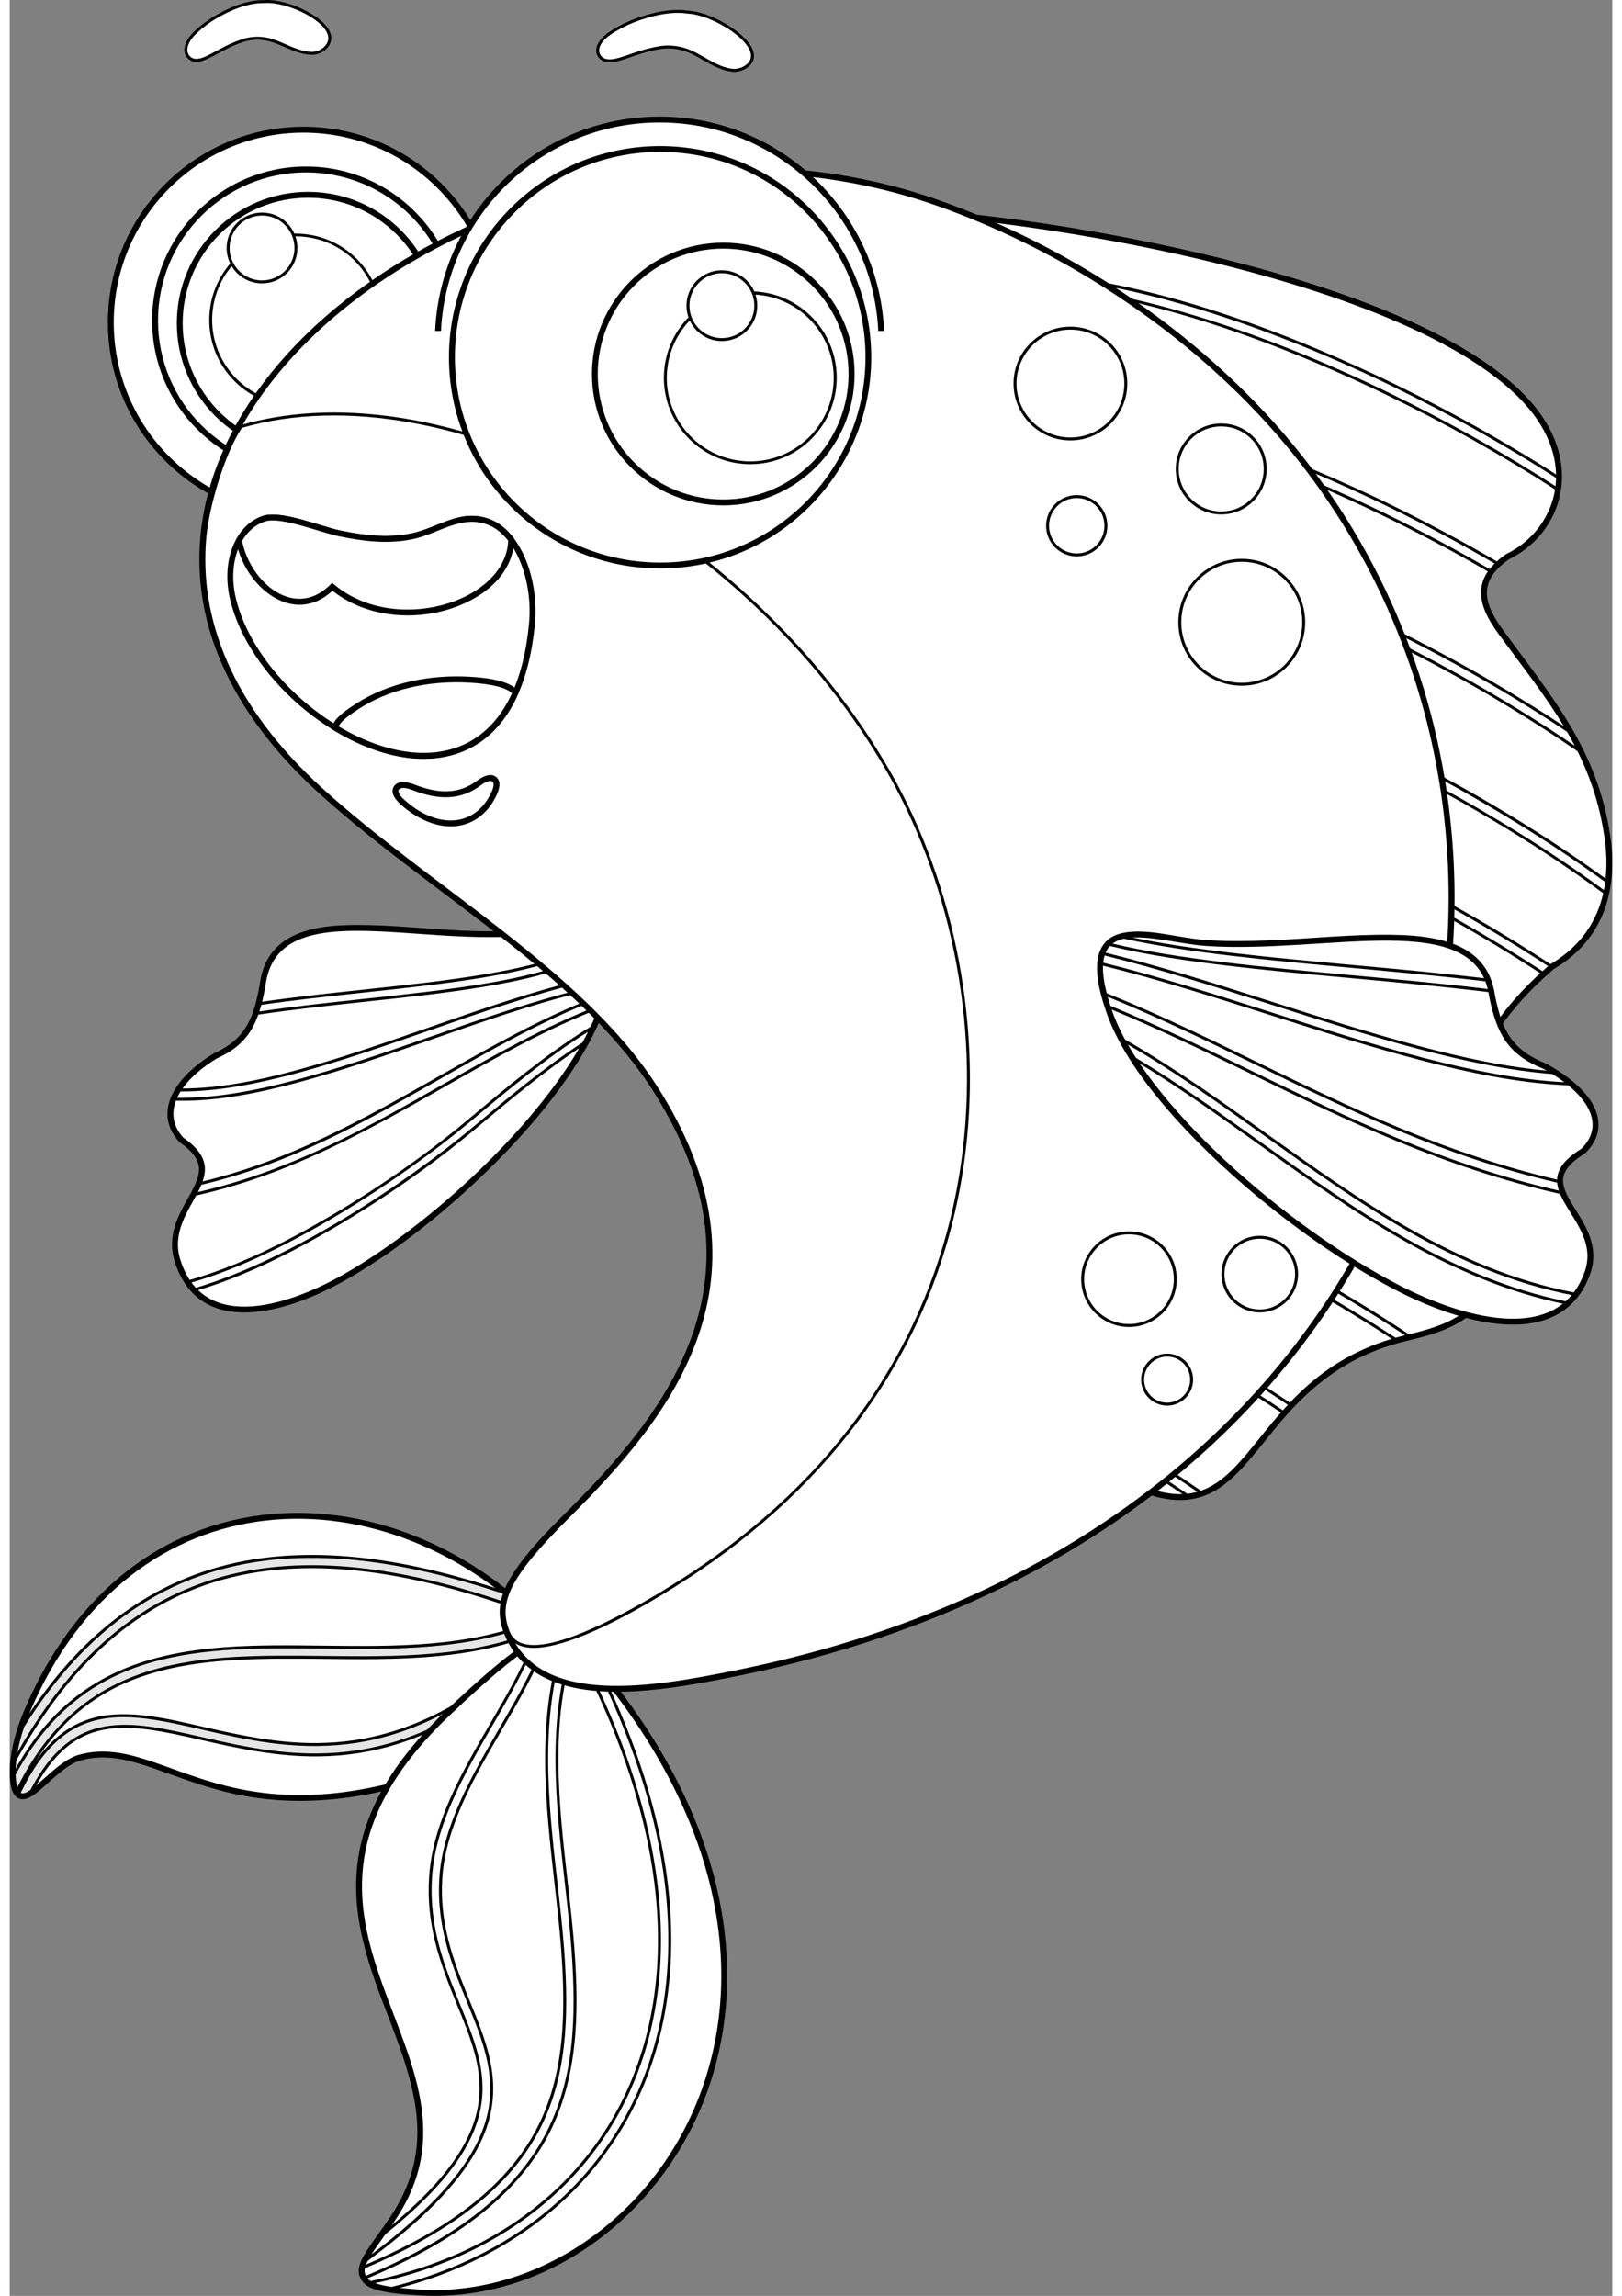 <?xml version="1.0" encoding="utf-8"?>
<!-- Generator: Adobe Illustrator 27.5.0, SVG Export Plug-In . SVG Version: 6.00 Build 0)  -->
<svg xmlns="http://www.w3.org/2000/svg" xmlns:xlink="http://www.w3.org/1999/xlink" viewBox="0 0 3469.63 4969.502" width="595" height="842" preserveAspectRatio="xMidYMid meet" data-scaled="true">
<rect x="0" y="0" width="3469.63" height="4969.502" fill="#808080" stroke="none"/>
<g>
	<path style="fill-rule:evenodd;clip-rule:evenodd;" d="M1006.515,3812.397c-166.575,68.458-341.367,109.513-520.382,70.491
		c-54.396-11.861-104.332-30.198-156.495-48.875c-38.99-13.957-81.379-28.739-123.128-29.899
		c-18.359-0.509-36.263,1.635-53.937,6.664c-16.687,4.754-33.852,17.666-47.072,28.611c-14.629,12.116-28.226,25.429-42.839,37.493
		c-10.869,8.981-27.247,21.861-42.265,16.235c-3.619-1.357-6.712-3.638-9.181-6.601c-11.583-13.899-11.844-46.203-10.847-63.175
		c2.383-40.479,14.619-82.129,30.261-119.325c90.73-215.794,257.104-383.576,494.526-421.656
		c113.125-18.142,228.553-3.679,335.651,36.034c115.314,42.758,218.675,113.714,303.52,202.411l5.428,5.677l-2.631,7.404
		c-10.434,29.325-22.954,57.696-39.188,84.297c-11.912,19.519-25.385,36.99-39.561,54.849
		c-13.511,17.025-26.416,33.683-37.767,52.284c-15.314,25.091-27.094,51.908-36.932,79.568l-1.905,5.355L1006.515,3812.397z"/>
	<path style="fill-rule:evenodd;clip-rule:evenodd;fill:#FFFFFF;" d="M1155.117,3529.614
		c-50.073,140.758-103.371,130.239-153.448,270.997c-526.616,216.435-663.257-55.991-852.585-2.086
		c-53.829,15.323-110.245,101.229-128.079,79.834c-10.287-12.344-17.939-75.901,21.369-169.404
		C262.331,3185.824,818.52,3177.732,1155.117,3529.614z"/>
	<path style="fill-rule:evenodd;clip-rule:evenodd;" d="M16.182,3883.825l-1.134,2.271l-4.622-15.425
		c-2.75-9.175-3.744-19.615-4.004-29.156l-0.048-1.698l0.806-1.497c57.35-106.47,136.406-185.419,249.837-229.901
		c130.507-51.179,283.615-47.904,421.787-46.345c152.325,1.716,314.268,4.234,457.291-55.194l3.912-1.624l3.014,2.981
		c4.078,4.034,8.075,8.146,12.074,12.259l6.461,6.645l-8.519,3.65c-148.968,63.855-315.397,61.683-474.507,59.889
		c-256.489-2.896-480.158-0.602-623.191,222.427c30.981-44.285,71.245-80.21,126.54-94.922
		c74.552-19.838,164.386,3.001,237.878,19.814c104.87,23.998,202.012,43.784,310.511,30.813
		c149.337-17.856,275.633-94.164,385.38-193.774l4.712-4.276l16.569,18.204l-2.052,3.944c-0.946,1.818-1.911,3.629-2.886,5.432
		l-0.526,0.969l-0.818,0.738c-113.651,102.138-244.077,179.598-397.995,197.627c-111.663,13.081-211.37-7.063-319.286-31.756
		c-162.156-37.104-274.074-59.076-362.866,111.536l-0.724,1.391l-1.287,0.896c-7.579,5.279-18.462,11.539-27.687,6.569
		L16.182,3883.825z M1070.061,3443.844l-0.873-0.684l-1.054-0.351c-187.837-62.408-399.178-104.319-595.18-56.403
		c-197.999,48.407-340.206,178.387-446.947,347.884l-0.394,0.627l-0.243,0.701c-6.282,18.307-11.395,37.126-14.782,56.193
		l-6.46,36.385l18.269-32.118c104.154-183.083,247.493-330.567,457.317-381.86c203.173-49.672,425.915,1.134,618.77,69.28
		l31.229,11.035l-24.909-21.834C1093.483,3462.775,1081.899,3453.15,1070.061,3443.844z"/>
	<path style="fill-rule:evenodd;clip-rule:evenodd;fill:#E6E6E6;" d="M1100.605,3477.489
		c-228.97-80.908-438.432-114.437-622.404-69.462c-179.244,43.82-334.807,162.479-461.34,384.899
		c2.928-16.486,7.585-34.989,14.536-55.241c123.6-196.263,272.778-303.459,443.071-345.09
		c176.572-43.166,375.396-15.594,591.656,56.26C1077.799,3458.031,1089.296,3467.574,1100.605,3477.489z M1129.227,3589.971
		l-9.297-10.214c-285.979,259.559-517.241,206.638-701.595,164.457c-166.734-38.156-296.288-67.758-394.514,136.488
		c5.11,2.752,12.307-0.115,21.026-6.187c92.749-178.215,214.463-150.385,369.939-114.807
		c187.035,42.794,421.433,96.378,711.602-164.399C1127.334,3593.561,1128.284,3591.783,1129.227,3589.971z M16.53,3868.843
		c144.721-290.341,398.419-287.505,662.073-284.534c160.621,1.813,324.893,3.652,471.924-59.372
		c-3.976-4.091-7.955-8.181-11.988-12.173c-142.587,59.245-302.952,57.448-459.807,55.68
		c-262.769-2.96-515.839-5.773-665.941,272.895C13.111,3852.993,14.554,3862.251,16.53,3868.843z"/>
	<path style="fill-rule:evenodd;clip-rule:evenodd;" d="M1241.81,3572.984c4.268-1.296,8.968-0.217,12.344,2.804
		c0.335,0.299,0.656,0.615,0.972,0.933c0.538,0.554,1.064,1.125,1.584,1.698c1.558,1.71,3.086,3.457,4.603,5.206
		c4.492,5.18,8.907,10.439,13.23,15.763c3.787,4.667,7.557,9.413,11.087,14.287c115.934,142.224,209.786,307.13,248.651,487.821
		c30.316,140.926,25.492,285.921-22.758,422.305c-81.61,230.675-285.619,416.079-533.386,442.59
		c-30.65,3.279-61.577,3.989-92.341,2.023c-28.777-1.842-67.7-4.221-95.231-13.167c-15.081-4.9-26.847-12.045-32.695-27.371
		c-7.317-19.172,5.294-40.606,15.383-56.305c16.133-25.104,34.756-49.075,51.396-74.021
		c43.064-64.552,62.822-132.137,56.953-209.687c-7.783-102.807-58.394-206.225-91.85-303.115
		c-9.57-27.71-18.238-55.753-25.024-84.281c-18.694-78.592-21.268-154.552,1.818-232.667
		c30.3-102.519,99.596-189.984,175.82-262.777c36.184-34.553,73.244-68.786,111.803-100.685
		c23.957-19.816,49.66-39.933,76.385-55.906c24.173-14.454,61.407-33.252,87.645-12.906
		C1230.127,3544.774,1236.232,3559.285,1241.81,3572.984z"/>
	<path style="fill-rule:evenodd;clip-rule:evenodd;fill:#FFFFFF;" d="M951.17,3714.239
		c-474.514,453.154,126.508,726.977-115.92,1090.384c-40.825,61.198-74.09,96.133-65.476,118.71
		c6.018,15.766,20.978,26.234,116.833,32.364c491.487,31.433,979.428-637.776,369.317-1357.823
		c-43.281-51.077,66.123,71.87,7.72,21.96C1194.568,3601.305,1280.28,3399.946,951.17,3714.239z"/>
	<path style="fill-rule:evenodd;clip-rule:evenodd;" d="M1274.661,3609.69l-0.064-6.967l9.434,19.707l1.092,1.548l-0.259,0.198
		l2.202,4.546l-0.023,0.013c66.677,139.34,117.901,289.454,137.11,443.207c21.262,170.207,2.304,343.503-77.336,497.161
		c-72.202,139.302-185.907,246.139-325.626,316.667c-61.178,30.882-126.011,54.145-192.542,70.456l-1.201,0.296l-1.223-0.175
		c-12.278-1.764-25.741-4.115-37.404-8.451l-20.672-7.69l21.587-4.521c75.658-15.843,149.499-40.618,218.559-75.477
		c134.295-67.792,243.677-170.343,313.081-304.25c76.903-148.369,94.855-316.211,74.329-480.505
		c-19.783-158.369-74.402-312.992-144.807-455.597l-8.764-17.744l16.298,8.678c-2.44-2.943-4.897-5.878-7.368-8.796l-5.231-6.177
		l12.278-6.171l3.24,3.83C1265.811,3598.74,1270.348,3604.163,1274.661,3609.69z M809.605,4830.992l-0.688,0.554l-0.509,0.719
		c-10.319,14.546-21.137,29.099-30.689,44.148l-18.789,29.615l28.005-21.112c78.653-59.287,168.225-135.894,218.626-221.892
		c33.164-56.582,47.5-113.929,38.646-179.229c-7.208-53.183-28.471-104.303-48.648-153.673
		c-36.43-89.139-65.432-167.193-58.962-265.803c7.429-113.256,73.105-223.918,129.095-320.45
		c35.626-61.417,73.977-126.037,97.538-193.172l5.014-14.282l-13.718,6.397c-7.477,3.489-14.73,7.487-21.79,11.743l-1.853,1.118
		l-0.788,2.016c-23.281,59.446-57.177,116.665-89.174,171.822c-58.757,101.293-125.09,213.879-132.905,332.979
		c-6.802,103.708,22.752,184.692,61.063,278.432c18.79,45.976,38.844,93.984,45.692,143.475
		c7.663,55.346-2.777,104.658-29.056,153.804C946.053,4712.38,874.311,4778.825,809.605,4830.992z M766.55,4903.823l-3.106,1.313
		l-0.659,3.308c-1.156,5.781-1.083,11.602,1.035,17.161c0.43,1.122,0.901,2.223,1.424,3.3l2.634,5.422l5.56-2.332
		c151.771-63.628,308.372-155.217,389.365-304.491c68.445-126.149,69.961-269.832,59.745-409.497
		c-3.476-47.502-8.946-94.908-14.32-142.229c-19.146-168.629-40.577-354.769,16.954-518.238l1.049-2.981l-1.74-2.641
		c-1.978-2.998-4.221-5.827-6.789-8.34l-0.987-0.965l-14.69-5.324l-2.169,5.996c-61.45,169.827-40.014,360.197-20.09,535.673
		c5.33,46.944,10.759,93.976,14.205,141.102c9.767,133.472,9.104,273.108-56.368,393.777
		C1060.733,4755.515,910.342,4843.059,766.55,4903.823z"/>
	<path style="fill-rule:evenodd;clip-rule:evenodd;fill:#FFFFFF;" d="M1157.219,3548.587
		c-22.042,62.804-59.068,126.627-97.038,192.087c-60.086,103.59-122.602,211.361-129.942,323.227
		c-6.965,106.18,27.5,190.519,59.424,268.633c66.537,162.803,122.309,299.401-206.563,547.294
		c7.878-12.415,18.449-26.881,30.504-43.877c274.233-221.085,222.545-347.762,161.373-497.44
		c-32.603-79.771-67.799-165.906-60.603-275.604c7.586-115.613,71.054-225.027,132.058-330.197
		c34.199-58.952,67.614-116.566,89.596-172.698C1143.788,3555.332,1150.807,3551.579,1157.219,3548.587z M769.032,4909.692
		c-1,5.011-0.825,9.531,0.743,13.641c0.363,0.949,0.759,1.876,1.201,2.787c208.203-87.288,324.306-187.534,386.226-301.656
		c65.206-120.175,70.038-254.989,58.991-405.992c-3.311-45.25-8.723-92.902-14.294-141.975
		c-19.284-169.814-40.507-356.889,17.272-521.072c-1.774-2.693-3.733-5.148-5.925-7.293l-7.397-2.683
		c-61.08,168.806-39.408,359.678-19.752,532.787c5.543,48.841,10.929,96.269,14.23,141.357
		c10.854,148.324,6.241,280.497-57.123,397.282C1083.364,4727.159,970.823,4824.419,769.032,4909.692z M791.042,4941.922
		c8.257,3.07,19.776,5.772,36.091,8.116c68.127-16.703,132.168-40.162,191.188-69.955
		c140.223-70.784,252.032-177.305,322.838-313.911c70.733-136.471,100.481-302.845,76.672-493.44
		c-16.93-135.517-60.956-283.338-136.601-441.392c0.019,2.099-4.693-0.487-17.585-11.506c-2.556-0.685-4.874-1.647-7.034-2.797
		c81.169,164.402,127.938,317.712,145.419,457.626c23.399,187.298-5.706,350.544-74.996,484.226
		c-69.216,133.54-178.614,237.718-315.868,307.005C944.005,4899.796,870.147,4925.356,791.042,4941.922z M1278.021,3624.669
		c-7.241-8.926-14.517-17.852-22.096-26.795l0.564-0.283c7.805,9.219,17.665,21.379,22.224,28.505L1278.021,3624.669z"/>
	<path style="fill-rule:evenodd;clip-rule:evenodd;" d="M541.058,2131.75c4.044-31.921,15.607-61.162,39.36-83.548
		c42.759-40.297,112.975-45.859,168.777-46.117c75.578-0.349,152.128,8.685,227.756,12.106c85.76,3.881,185.76,2.95,264.877-34.151
		l7.35-3.445l6.231,5.202c15.32,12.801,27.614,28.239,36.1,46.343c37.21,79.369-9.872,183.59-50.601,252.405
		c-61.603,104.09-151.475,203.061-239.953,285.027c-81.729,75.715-174.683,148.468-271.535,203.82
		c-36.581,20.904-75.972,39.266-116.007,52.446c-104.689,34.454-217.296,31.717-256.065-90.789
		c-13.479-42.6-2.492-79.207,17.432-117.248c11.82-22.563,34.878-56.759,35.104-82.369c0.229-25.737-21.644-44.833-41.067-58.264
		l-1.16-0.802l-0.956-1.036c-13.758-14.906-23.051-32.695-24.838-53.093c-2.377-27.155,9.031-52.638,25.1-73.871
		c19.745-26.094,47.594-47.661,75.387-64.562l0.672-0.407l0.717-0.325C511.881,2248.405,528.638,2202.088,541.058,2131.75z"/>
	<path style="fill-rule:evenodd;clip-rule:evenodd;fill:#FFFFFF;" d="M1247.238,1991.579
		c180.159,150.519-218.081,591.84-524.14,766.75c-104.604,59.78-301.016,135.021-353.6-31.125
		c-36.403-115.023,130.541-178.782,6.563-264.52c-48.605-52.657-12.154-120.27,72.911-171.994
		c68.54-30.844,90.36-75.715,104.686-157.034C582.951,1899.349,1006.696,2104.369,1247.238,1991.579z"/>
	<path style="fill-rule:evenodd;clip-rule:evenodd;" d="M1257.977,2235.977c-3.989,7.977-8.14,15.871-12.462,23.671l-0.768,1.389
		l-1.328,0.863c-83.279,54.182-160.105,118.837-236.209,182.51c-95.788,80.146-203.523,154.325-311.466,216.992
		c-90.343,52.446-190.608,102.536-291.013,132.147l-3.791,1.118l-2.685-2.896c-3.511-3.789-6.782-7.793-9.838-11.953l-5.421-7.384
		l8.808-2.514c101.335-28.92,203.403-80.117,294.272-132.994c106.05-61.714,212.019-134.645,306.19-213.434
		c82.251-68.818,165.501-138.888,256.638-195.768l19.188-11.976L1257.977,2235.977z M401.906,2577.302l-6.241,12.154l13.322-3.033
		c195.559-44.51,359.197-135.186,531.401-233.325c109.73-62.536,219.637-125.141,337.785-170.675l5.414-2.087l-7.124-25.338
		l-6.531,2.516c-119.353,45.996-230.146,109.025-340.977,172.189c-166.849,95.09-326.55,183.912-515.501,228.63l-3.17,0.749
		l-1.249,3.013C406.895,2567.264,404.461,2572.323,401.906,2577.302z M356.662,2373.553l-4.043,8.834l9.717,0.188
		c87.457,1.676,179.031-17.305,263.153-39.943c97.499-26.238,193.401-59.891,288.745-93.026
		c106.632-37.057,214.707-75.247,324.411-102.105l5.964-1.462l-5.346-25.942l-6.423,1.571
		c-110.458,27.047-219.238,65.466-326.606,102.781c-93.157,32.376-186.834,65.243-282.032,91.133
		c-81.249,22.1-169.739,41.01-254.263,40.53l-3.546-0.019l-1.886,3.004C361.594,2363.741,358.947,2368.564,356.662,2373.553z
		 M534.446,2187.392c1.504-4.657,2.883-9.353,4.15-14.081l1.09-4.056l4.154-0.598c74.109-10.711,148.636-18.688,223.077-26.706
		c87.305-9.408,175.349-18.496,261.94-33.157c65.321-11.061,141.025-26.678,200.8-55.871l6.416-3.135l8.767,24.737l-5.107,2.495
		c-61.685,30.13-138.799,46.263-206.199,57.71c-87.337,14.836-176.132,24.01-264.199,33.498
		c-76.05,8.196-152.215,16.326-227.904,27.429l-10.137,1.488L534.446,2187.392z"/>
	<path style="fill-rule:evenodd;clip-rule:evenodd;fill:#FFFFFF;" d="M1252.278,2233.13
		c-88.818,55.435-172.259,125.243-255.926,195.25c-146.023,122.169-398.728,289.429-602.799,347.667
		c2.982,4.062,6.104,7.863,9.375,11.393c205.072-60.485,454.768-226.244,600.193-347.917
		c77.719-65.029,155.24-129.885,236.82-182.962C1244.307,2248.686,1248.404,2240.877,1252.278,2233.13z M407.574,2580.211
		c2.707-5.275,5.202-10.497,7.349-15.68c196.391-46.477,358.069-138.608,517.187-229.293
		c110.907-63.208,220.589-125.718,340.114-171.781l3.66,13.021c-118.773,45.772-228.097,108.082-338.648,171.083
		C774.811,2440.132,609.737,2534.196,407.574,2580.211z M362.458,2376.204c2.096-4.581,4.584-9.159,7.448-13.721
		c155.938,0.889,347.177-65.552,538.422-132.017c110.911-38.544,221.828-77.094,326.031-102.609l2.771,13.454
		c-103.864,25.432-214.431,63.857-324.989,102.277C716.946,2311.425,521.751,2379.255,362.458,2376.204z M540.508,2189.351
		c73.893-10.837,151.56-19.207,228.145-27.457c184.552-19.885,362.854-39.102,468.282-90.599l-4.482-12.646
		c-103.88,50.739-281.255,69.856-464.855,89.636c-74.737,8.054-150.501,16.222-222.848,26.677
		C543.42,2179.925,542.005,2184.716,540.508,2189.351z"/>
	<path style="fill-rule:evenodd;clip-rule:evenodd;" d="M3245.996,1210.539c-67.283,47.106-56.081,94.373-12.242,154.29
		c106.384,145.393,203.363,257.359,231.254,443.405c17.869,119.197-14.647,226.011-122.475,289.516
		c-58.782,51.045-115.988,112.638-148.123,184.422c-23.766,53.093-31.309,106.04-26.827,163.771
		c4.817,61.975,22.478,123.208,36.531,183.266c18.467,70.965,24.167,153.003-33.027,208.317
		c-37.146,35.928-91.647,52.017-140.786,63.431c-113.539,26.375-194.224,80.009-270.127,166.655
		c-27.779,31.713-52.889,65.581-80.558,97.278c-23.801,27.26-50.745,53.89-84.177,68.946
		c-61.921,27.884-127.728,6.555-184.896-22.517l-6.406-3.256l-0.526-7.168c-16.27-221.516-66.658-445.074-125.101-658.963
		c-65.167-238.515-143.476-473.771-221.146-708.458c-77.814-235.116-156.25-470.795-221.538-709.747
		c-58.885-215.52-109.535-440.611-125.929-663.815l-0.953-12.976l12.992-0.681c51.15-2.696,103.122-1.679,154.269,0.646
		c64.991,2.954,129.99,8.382,194.667,15.34c151.809,16.336,303.991,41.2,453.111,73.953
		c224.833,49.382,619.687,156.951,773.318,338.241c37.041,43.711,62.829,96.601,63.38,154.747
		c0.453,47.983-16.664,93.621-47.894,129.956C3294.313,1180.627,3271.478,1198.151,3245.996,1210.539z"/>
	<path style="fill-rule:evenodd;clip-rule:evenodd;fill:#FFFFFF;" d="M1722.605,458.978
		c348.073-18.321,1314.694,128.362,1564.974,423.695c109.895,129.685,55.215,267.274-48.038,316.833
		c-79.171,54.919-59.723,113.189-16.072,172.848c102.937,140.684,201.131,252.289,228.936,437.769
		c16.758,111.758-11.348,215.358-117.333,277.229c-245.374,212.592-184.498,368.995-143.291,545.064
		c48.844,187.7-54.765,230.672-164.365,256.129c-373.701,86.804-321.028,458.928-611.098,311.417
		C2355.443,2371.123,1783.482,1287.817,1722.605,458.978z"/>
	<path style="fill-rule:evenodd;clip-rule:evenodd;" d="M1469.286,23.2c23.801,1.268,51.277,12.336,72.064,23.473
		c24.023,12.867,75.69,46.884,69.436,79.697c-1.879,9.875-8.722,17.018-17.101,22.039c-8.531,5.117-19.596,7.84-29.507,6.871
		c-8.75-0.856-17.476-3.392-25.658-6.559c-40.391-15.633-62.739-42.364-109.841-43.801c-15.428-0.471-30.487,2.846-45.373,6.544
		c-19.232,4.779-37.222,11.914-56.027,17.824c-13.056,4.103-30.603,9.037-43.575,2.386c-2.726-1.399-5.154-3.243-7.257-5.47
		c-7.209-7.643-8.257-18.031-4.687-27.649c5.05-13.594,18.319-24.492,30.195-32.001c14.881-9.415,30.602-17.528,47.008-23.941
		C1385.448,28.357,1430.188,17.214,1469.286,23.2z"/>
	<path style="fill-rule:evenodd;clip-rule:evenodd;fill:#FFFFFF;" d="M1381.771,105.28c-46.899,11.653-83.517,34.749-100.687,16.55
		c-9.312-9.863-7.71-29.66,24.277-49.892c15.117-9.56,30.495-17.362,45.923-23.39c37.703-14.737,80.907-24.676,117.353-19.002
		c60.784,3.004,177.056,80.254,121.774,113.399c-7.569,4.532-17.295,6.805-25.61,5.992c-7.875-0.771-16.091-3.103-23.979-6.159
		c-39.207-15.173-62.577-42.723-111.947-44.227C1413.663,98.086,1399.27,100.931,1381.771,105.28z"/>
	<path style="fill-rule:evenodd;clip-rule:evenodd;" d="M550.711,0.301c23.125-1.972,51.462,6.059,72.638,14.794
		c24.836,10.245,74.721,36.99,72.714,69.302c-0.583,9.432-5.645,17.149-12.632,23.211c-7.186,6.237-17.148,10.516-26.677,10.879
		c-8.292,0.316-16.786-1.058-24.798-3.116c-38.986-10.012-63.739-33.587-107.155-28.793c-14.225,1.571-27.573,6.846-40.64,12.424
		c-16.831,7.187-32.115,16.416-48.335,24.683c-11.452,5.836-26.865,13.117-39.91,8.962c-3.268-1.038-6.213-2.721-8.818-4.947
		c-7.767-6.638-10.077-16.664-8.194-26.444c2.673-13.903,13.145-26.43,23.313-35.706c12.329-11.245,25.683-21.401,40-29.988
		C473.694,16.685,513.557-0.442,550.711,0.301z"/>
	<path style="fill-rule:evenodd;clip-rule:evenodd;fill:#FFFFFF;" d="M481.661,93.146c-41.558,17.741-72.01,45.453-90.42,29.712
		c-9.981-8.528-11.323-28.337,15.272-52.6c12.568-11.465,25.626-21.223,38.983-29.231c32.645-19.583,71.039-35.142,105.425-34.348
		c56.435-5.079,174.556,55.991,128.334,96.12c-6.329,5.489-14.966,9.024-22.742,9.321c-7.369,0.28-15.27-0.941-22.973-2.918
		C595.257,99.37,569.807,75.2,524.104,80.246C510.02,81.801,497.166,86.522,481.661,93.146z"/>
	<circle style="fill-rule:evenodd;clip-rule:evenodd;" cx="636.127" cy="697.924" r="423.58"/>
	
		<ellipse transform="matrix(0.707 -0.707 0.707 0.707 -307.189 654.227)" style="fill-rule:evenodd;clip-rule:evenodd;fill:#FFFFFF;" cx="636.127" cy="697.923" rx="410.837" ry="410.837"/>
	<path style="fill-rule:evenodd;clip-rule:evenodd;" d="M641.632,360.46c184.068,0,333.287,149.225,333.287,333.293
		c0,184.061-149.226,333.287-333.287,333.287c-184.065,0-333.293-149.223-333.293-333.287
		C308.339,509.682,457.561,360.46,641.632,360.46z"/>
	<circle style="fill-rule:evenodd;clip-rule:evenodd;fill:#FFFFFF;" cx="641.629" cy="693.75" r="320.547"/>
	<path style="fill-rule:evenodd;clip-rule:evenodd;" d="M646.093,415.248c157.008,0,284.296,127.292,284.296,284.3
		c0,157.009-127.289,284.298-284.296,284.298c-157.009,0-284.301-127.289-284.301-284.298
		C361.792,542.536,489.08,415.248,646.093,415.248z"/>
	
		<ellipse transform="matrix(0.707 -0.707 0.707 0.707 -305.418 661.748)" style="fill-rule:evenodd;clip-rule:evenodd;fill:#FFFFFF;" cx="646.092" cy="699.547" rx="271.555" ry="271.555"/>
	
		<ellipse transform="matrix(0.707 -0.707 0.707 0.707 -308.484 640.804)" style="fill-rule:evenodd;clip-rule:evenodd;" cx="619.278" cy="692.775" rx="187.123" ry="187.123"/>
	
		<ellipse transform="matrix(0.173 -0.985 0.985 0.173 -170.46 1182.425)" style="fill-rule:evenodd;clip-rule:evenodd;fill:#FFFFFF;" cx="619.278" cy="692.775" rx="180.751" ry="180.752"/>
	<path style="fill-rule:evenodd;clip-rule:evenodd;" d="M546.28,460.166c42.313,0,76.62,34.311,76.62,76.623
		c0,42.313-34.307,76.62-76.62,76.62c-42.312,0-76.623-34.307-76.623-76.62C469.657,494.474,503.965,460.166,546.28,460.166z"/>
	<path style="fill-rule:evenodd;clip-rule:evenodd;fill:#FFFFFF;" d="M546.28,466.538c38.797,0,70.249,31.452,70.249,70.251
		c0,38.797-31.452,70.249-70.249,70.249c-38.799,0-70.251-31.452-70.251-70.249C476.029,497.99,507.481,466.538,546.28,466.538z"/>
	<path style="fill-rule:evenodd;clip-rule:evenodd;" d="M2078.381,1627.76c261.427-6.145,564.312,99.343,799.661,206.766
		c25.272,11.535,50.401,23.39,75.384,35.546c130.942,63.714,258.97,135.931,380.729,215.836l7.003,4.593l-6.295,5.524
		c-4.078,3.575-8.124,7.185-12.137,10.826l-3.648,3.31l-4.119-2.695c-119.716-78.264-245.48-149.054-374.078-211.628
		c-23.473-11.421-47.078-22.574-70.812-33.447c-232.08-106.314-533.01-212.092-791.012-206.03l-6.369,0.149l-0.677-28.601
		L2078.381,1627.76z M3354.269,1034.524c-0.115,6.234-0.538,12.462-1.268,18.655l-1.195,10.14l-8.582-5.53
		c-114.454-73.73-234.145-140.701-356.559-200.267c-23.473-11.42-47.079-22.575-70.813-33.447
		c-232.08-106.314-533.009-212.093-791.012-206.03l-6.368,0.149l-0.679-28.601l6.371-0.15
		c261.427-6.145,564.313,99.344,799.661,206.766c25.272,11.535,50.401,23.39,75.384,35.546
		c120.841,58.799,238.968,124.776,352.125,197.286l2.997,1.921L3354.269,1034.524z M3219.35,1224.255l5.907-5.849l-7.185-4.183
		c-75.192-43.781-152.067-84.819-230.308-122.889c-24.983-12.157-50.112-24.011-75.385-35.547
		c-235.348-107.422-538.234-212.911-799.66-206.766l-6.372,0.15l0.679,28.602l6.369-0.151
		c258.002-6.062,558.931,99.717,791.011,206.03c23.733,10.873,47.34,22.026,70.813,33.447
		c76.639,37.293,151.962,77.432,225.667,120.23l4.807,2.791l3.419-4.386C3212.266,1231.685,3215.706,1227.865,3219.35,1224.255z
		 M3377.314,1580.961l-0.745-1.29l-1.24-0.825c-127.177-84.77-261.599-161.071-399.011-227.933
		c-24.983-12.157-50.112-24.01-75.385-35.546c-235.348-107.422-538.234-212.912-799.66-206.765l-6.372,0.15l0.679,28.601l6.369-0.15
		c258.002-6.062,558.931,99.716,791.014,206.03c23.73,10.873,47.337,22.026,70.809,33.447
		c145.218,70.662,287.543,152.036,421.045,242.978l20.886,14.228l-11.644-22.431
		C3388.716,1601.161,3383.116,1591.003,3377.314,1580.961z M3460.595,1909.913l0.495-3.754l-3.061-2.23
		c-153.562-111.746-322.473-210.385-493.157-293.437c-24.982-12.157-50.111-24.011-75.384-35.546
		c-235.349-107.422-538.234-212.911-799.661-206.766l-6.371,0.15l0.678,28.602l6.369-0.149
		c258.002-6.063,558.932,99.716,791.011,206.03c23.735,10.872,47.34,22.025,70.813,33.447
		c171.404,83.405,341.442,182.733,495.341,295.399l8.083,5.916l1.931-9.828C3458.843,1921.837,3459.809,1915.886,3460.595,1909.913z
		"/>
	<path style="fill-rule:evenodd;clip-rule:evenodd;fill:#FFFFFF;" d="M2078.53,1634.127
		c256.594-6.031,578.413,98.764,872.108,241.672c135.66,66.012,265.406,140.22,380.021,215.435
		c-4.164,3.651-8.232,7.283-12.217,10.898c-113.112-73.946-241.01-146.935-374.776-212.022
		c-291.758-141.965-611.002-246.081-864.76-240.117L2078.53,1634.127z M3347.898,1034.406c-0.111,6.09-0.526,12.102-1.224,18.028
		c-108.719-70.038-230.327-138.895-357.221-200.64c-291.758-141.965-611.003-246.081-864.762-240.118l-0.375-15.864
		c256.593-6.031,578.412,98.763,872.107,241.672C3120.94,898.073,3240.469,965.566,3347.898,1034.406z M3214.868,1219.728
		c-73.39-42.73-150.628-84.097-229.892-122.666c-293.695-142.908-615.514-247.703-872.107-241.672l0.375,15.866
		c253.759-5.964,573.004,98.152,864.761,240.118c77.939,37.922,153.887,78.528,226.079,120.446
		C3207.235,1227.773,3210.816,1223.743,3214.868,1219.728z M3371.796,1584.146c5.744,9.943,11.294,20.01,16.607,30.246
		c-124.125-84.556-269.162-169.147-421.844-243.441c-291.758-141.965-611.003-246.081-864.762-240.117l-0.375-15.865
		c256.594-6.031,578.413,98.764,872.107,241.672C3116.445,1426.183,3252.785,1504.819,3371.796,1584.146z M3454.278,1909.081
		c-138.525-100.803-310.018-204.217-492.194-292.86c-293.694-142.909-615.513-247.703-872.107-241.672l0.376,15.864
		c253.758-5.963,573.003,98.153,864.761,240.118c184.371,89.713,357.608,194.438,496.317,295.986
		C3452.561,1920.766,3453.504,1914.952,3454.278,1909.081z"/>
	<path style="fill-rule:evenodd;clip-rule:evenodd;" d="M2286.132,2545.722c-1.683-6.177-3.384-12.351-5.084-18.524l-3.202-11.618
		l11.405,3.895c117.919,40.293,233.357,89.146,345.399,143.664c134.109,65.253,265.263,139.458,389.681,221.733l12.156,8.037
		l-14.158,3.466c-6.795,1.663-13.562,3.445-20.287,5.362l-2.8,0.8l-2.438-1.594c-119.901-78.429-245.883-149.355-374.702-212.038
		c-107.766-52.437-218.664-99.579-331.91-138.834l-3.179-1.101L2286.132,2545.722z M2771.855,3045.189l5.088-5.456l-6.187-4.167
		c-130.847-88.197-269.703-167.356-411.56-236.4l-11.775-5.73l2.759,12.799c1.418,6.585,2.82,13.17,4.206,19.761l0.641,3.037
		l2.784,1.37c136.056,66.833,269.245,142.937,395.059,227.534l4.607,3.096l3.698-4.138
		C2764.694,3052.956,2768.255,3049.054,2771.855,3045.189z M2572.878,3235.225c-7.467,2.093-15.084,3.577-22.797,4.415l-2.338,0.255
		l-1.94-1.325c-45.082-30.756-91.039-60.252-137.662-88.608l-2.718-1.653l-0.312-3.16c-0.653-6.566-1.271-13.131-1.978-19.691
		l-1.373-12.778l11.004,6.642c55.014,33.216,109.14,67.997,162.016,104.524l11.163,7.713L2572.878,3235.225z"/>
	<path style="fill-rule:evenodd;clip-rule:evenodd;fill:#FFFFFF;" d="M2287.189,2525.505
		c115.521,39.472,232.16,88.615,344.673,143.361c139.199,67.732,272.162,144.09,388.954,221.319
		c-6.989,1.711-13.832,3.517-20.523,5.425c-113.265-74.086-241.391-147.225-375.403-212.434
		c-108.658-52.869-221.13-100.484-332.611-139.126C2290.601,2537.879,2288.893,2531.689,2287.189,2525.505z M2767.194,3040.848
		c-121.914-82.176-262.822-163.938-410.786-235.954c1.424,6.607,2.825,13.204,4.211,19.79
		c142.552,70.022,278.114,148.831,395.804,227.963C2759.941,3048.713,2763.534,3044.776,2767.194,3040.848z M2571.157,3229.089
		c-6.974,1.957-14.204,3.396-21.765,4.218c-43.584-29.735-89.751-59.481-137.941-88.789c-0.653-6.576-1.271-13.138-1.981-19.743
		C2466.357,3159.121,2520.552,3194.129,2571.157,3229.089z"/>
	<path style="fill-rule:evenodd;clip-rule:evenodd;" d="M666.478,1714.032c-164.581-150.23-282.297-347.783-250.774-577.559
		c19.139-139.499,90.076-264.867,183.443-368.26C704.336,651.733,839.911,560.064,981.886,494.47
		c318.098-146.967,697.343-178.716,1029.837-61.134c254.287,89.924,496.489,243.205,684.176,436.829
		c218.39,225.305,360.93,509.953,411.633,819.502c68.009,415.17-34.364,837.983-278.187,1180.049
		c-297.212,416.969-756.208,656.969-1250.368,757.244c-50.075,10.162-100.258,19.907-150.936,26.604
		c-123.237,16.279-302.299,22.657-357.448-117.193c-4.53-11.488-7.847-23.332-9.137-35.64c-3.631-34.587,9.79-65.613,28.006-94.201
		c29.879-46.887,75.205-93.027,114.504-132.135c53.412-53.154,105.304-108.273,151.395-167.97
		c189.098-244.925,206.633-483.44,33.616-751.254c-101.003-156.349-268.856-285.161-415.864-396.655
		C869.315,1879.798,762.75,1801.91,666.478,1714.032z"/>
	<path style="fill-rule:evenodd;clip-rule:evenodd;fill:#FFFFFF;" d="M675.07,1704.621
		c231.5,211.312,563.258,393.864,724.612,643.635c270.792,419.168,36.116,713.407-186.725,935.172
		c-133.47,132.821-155.151,185.782-130.51,248.269c65.182,165.297,317.091,118.672,493.997,82.775
		c1595.538-323.761,1922.422-1897.615,1110.304-2735.438c-180.994-186.721-420.376-342.121-679.277-433.686
		C1077.732,116.574-100.08,997.072,675.07,1704.621z"/>
	<path style="fill-rule:evenodd;clip-rule:evenodd;" d="M3215.471,2153.455c14.874,75.399,35.842,118.492,109.834,148.308
		l0.684,0.273l0.647,0.354c47.444,25.833,117.523,76.12,112.824,138.025c-1.656,21.844-12.634,40.351-28.116,55.368l-0.991,0.962
		l-1.172,0.726c-19.978,12.368-46.509,31.938-46.295,58.245c0.121,14.636,7.913,30.038,15.02,42.473
		c10.096,17.661,21.672,34.319,31.217,52.354c18.152,34.294,26.168,68.497,12.737,106.49c-13.438,38.019-36.592,69.29-72.395,88.729
		c-97.79,53.093-251.287-3.504-342.771-50.316c-99.844-51.089-196.32-117.19-283.567-187.496
		c-122.202-98.474-296.798-265.524-348.799-416.886c-14.676-42.721-38.661-122.256,3.877-157.305
		c36.18-29.808,109.713-13.921,152.165-6.974c21.08,3.45,42.527,6.961,63.855,8.286c43.902,2.728,88.095,2.186,132.025,0.43
		c88.042-3.523,177.448-13.325,265.393-12.153c61.928,0.825,143.689,7.366,189.225,54.887
		C3200.906,2099.138,3211.446,2125.054,3215.471,2153.455z"/>
	<path style="fill-rule:evenodd;clip-rule:evenodd;fill:#FFFFFF;" d="M2386.379,2186.921
		c67.398,196.154,374.486,468.422,626.123,597.179c117.54,60.15,338.256,135.856,397.345-31.316
		c40.908-115.733-146.692-179.881-7.375-266.151c54.619-52.982,13.657-121.013-81.93-173.052
		c-77.024-31.035-101.539-76.182-117.643-158.006c-26.725-191.436-345.753-91.392-609.464-107.789
		C2477.532,2040.588,2309.476,1963.044,2386.379,2186.921z"/>
	<path style="fill-rule:evenodd;clip-rule:evenodd;" d="M500.737,920.026c97.073-28.019,199.746-32.578,299.825-21.625
		c110.273,12.07,219.107,42.917,321.535,85.059c224.106,92.211,432.271,244.208,593.835,424.3
		c70.818,78.942,134.217,164.924,187.263,256.801c145.849,252.608,204.151,567.702,162.583,855.971
		c-53.743,372.702-263.299,670.156-572.372,879.534c-56.783,38.465-372.751,245.897-416.887,133.97
		c-4.313-10.946-7.493-22.237-8.722-33.959c-3.473-33.072,9.637-62.81,27.038-90.118c29.598-46.448,74.699-92.303,113.628-131.048
		c53.609-53.348,105.68-108.671,151.943-168.588c190.751-247.066,208.417-488.508,33.926-758.611
		c-101.494-157.103-269.653-286.243-417.368-398.27c-103.635-78.598-210.067-156.377-306.187-244.115
		c-156.539-142.887-271.617-328.792-251.346-547.84c6.38-68.973,39.723-180.821,77.747-238.83l1.297-1.976L500.737,920.026z"/>
	<path style="fill-rule:evenodd;clip-rule:evenodd;fill:#FFFFFF;" d="M502.505,926.149
		c446.731-128.949,1094.306,220.503,1395.172,741.598c261.316,452.59,306.085,1243.401-407.845,1727.044
		c-58.328,39.512-366.878,239.647-407.384,136.907c-24.641-62.485-2.96-115.448,130.51-248.269
		c222.841-221.765,457.517-516.004,186.725-935.172c-161.354-249.771-493.112-432.322-724.612-643.635
		c-194.189-177.253-265.697-365.339-249.3-542.547C431.591,1099.168,463.534,985.601,502.505,926.149z"/>
	<path style="fill-rule:evenodd;clip-rule:evenodd;" d="M1407.079,252.399c261.156,0,474.246,205.731,486.097,463.96H920.982
		C932.832,458.131,1145.922,252.399,1407.079,252.399z"/>
	<path style="fill-rule:evenodd;clip-rule:evenodd;fill:#FFFFFF;" d="M1407.079,265.143c261.726,0,473.898,212.172,473.898,473.898
		c0,5.053-0.108,10.076-0.264,15.094H933.445c-0.156-5.018-0.265-10.042-0.265-15.094
		C933.18,477.315,1145.353,265.143,1407.079,265.143z"/>
	
		<ellipse transform="matrix(0.707 -0.707 0.707 0.707 -134.282 1222.321)" style="fill-rule:evenodd;clip-rule:evenodd;" cx="1408.331" cy="773.253" rx="457.196" ry="457.196"/>
	<circle style="fill-rule:evenodd;clip-rule:evenodd;fill:#FFFFFF;" cx="1408.331" cy="773.253" r="444.453"/>
	<path style="fill-rule:evenodd;clip-rule:evenodd;" d="M1544.887,525.292c157.008,0,284.296,127.292,284.296,284.301
		c0,157.008-127.289,284.297-284.296,284.297c-157.009,0-284.301-127.289-284.301-284.297
		C1260.586,652.581,1387.876,525.292,1544.887,525.292z"/>
	
		<ellipse transform="matrix(0.707 -0.707 0.707 0.707 -119.981 1329.523)" style="fill-rule:evenodd;clip-rule:evenodd;fill:#FFFFFF;" cx="1544.886" cy="809.592" rx="271.555" ry="271.555"/>
	
		<ellipse transform="matrix(0.707 -0.707 0.707 0.707 -108.431 1373.426)" style="fill-rule:evenodd;clip-rule:evenodd;" cx="1603.657" cy="817.601" rx="187.123" ry="187.123"/>
	
		<ellipse transform="matrix(0.165 -0.986 0.986 0.165 532.553 2264.296)" style="fill-rule:evenodd;clip-rule:evenodd;fill:#FFFFFF;" cx="1603.657" cy="817.601" rx="180.751" ry="180.752"/>
	<path style="fill-rule:evenodd;clip-rule:evenodd;" d="M1541.886,584.992c42.312,0,76.62,34.31,76.62,76.623
		s-34.308,76.62-76.62,76.62c-42.313,0-76.623-34.307-76.623-76.62C1465.263,619.3,1499.57,584.992,1541.886,584.992z"/>
	<path style="fill-rule:evenodd;clip-rule:evenodd;fill:#FFFFFF;" d="M1541.886,591.364c38.795,0,70.247,31.452,70.247,70.251
		c0,38.796-31.452,70.249-70.247,70.249c-38.8,0-70.252-31.452-70.252-70.249C1471.634,622.816,1503.086,591.364,1541.886,591.364z"
		/>
	<path style="fill-rule:evenodd;clip-rule:evenodd;" d="M1041.959,1124.862c36.321,14.739,61.108,51.876,75.384,86.858
		c17.748,43.488,24.062,93.552,19.58,140.197c-10.752,111.864-50.787,240.344-168.836,279.449
		c-119.959,39.735-259.956-32.313-347.726-110.905c-64.562-57.811-122.369-136.636-142.975-221.934
		c-9.057-37.49-8.948-78.588,5.324-114.807c11.947-30.312,34.097-56.753,65.798-67.082c39.615-12.909,124.657,22.865,167.381,31.755
		c50.223,10.453,101.227,16.636,152.095,6.581C928.06,1143.099,976.48,1098.295,1041.959,1124.862z"/>
	<path style="fill-rule:evenodd;clip-rule:evenodd;fill:#FFFFFF;" d="M1037.168,1136.671
		c57.066,23.154,96.241,118.477,87.069,214.026c-48.248,501.98-566.036,228.075-634.466-55.161
		c-19.344-80.103,11.24-150.016,62.683-166.783c34.492-11.235,117.391,23.072,160.838,32.116
		c51.847,10.787,104.064,17.107,157.164,6.607C927.961,1156.113,977.707,1112.545,1037.168,1136.671z"/>
	<path style="fill-rule:evenodd;clip-rule:evenodd;" d="M698.861,1278.706c-84.913,78.334-189.522-8.894-208.248-105.545
		l-0.915-4.721l2.431-4.148c12.858-21.931,31.943-39.691,56.381-47.652c39.614-12.909,124.653,22.865,167.378,31.752
		c50.223,10.45,101.227,16.64,152.095,6.582c60.073-11.88,108.5-56.675,173.972-30.111c18.972,7.699,34.794,21.624,47.343,37.569
		l2.909,3.695l-0.188,4.695c-0.484,12.068-2.724,23.938-6.636,35.362c-23.485,68.601-99.786,107.893-166.798,120.583
		C842.938,1341.092,759.858,1327.202,698.861,1278.706z"/>
	<path style="fill-rule:evenodd;clip-rule:evenodd;fill:#FFFFFF;" d="M503.123,1170.735
		c17.621,90.956,116.971,174.67,195.002,90.717c130.841,116.12,375.769,43.315,381.159-91.141
		c-12.287-15.616-26.534-27.323-42.115-33.644c-59.462-24.126-109.207,19.443-166.716,30.806
		c-53.096,10.506-105.316,4.18-157.164-6.607c-43.44-9.038-126.342-43.352-160.831-32.113
		C532.177,1135.364,515.137,1150.242,503.123,1170.735z"/>
	<path style="fill-rule:evenodd;clip-rule:evenodd;" d="M700.373,1566.992c7.557-16.709,33.077-33.256,47.965-42.938
		c72.503-47.148,163.28-64.236,248.715-59.148c27.484,1.637,78.579,6.161,99.346,26.581l6.376,6.267l-3.721,8.127
		c-78.528,171.43-252.134,161.743-393.6,77.304l-9.767-5.829L700.373,1566.992z"/>
	<path style="fill-rule:evenodd;clip-rule:evenodd;fill:#FFFFFF;" d="M711.989,1572.241c4.209-9.314,16.993-20.405,43.298-37.505
		c63.527-41.313,148.782-62.6,241.007-57.111c48.069,2.865,78.839,10.819,91.175,22.947
		C1013.298,1662.49,850.211,1654.746,711.989,1572.241z"/>
	<path style="fill-rule:evenodd;clip-rule:evenodd;" d="M1011.975,1689.801c10.774-8.082,28.666-18.123,41.247-7.795
		c11.853,9.733,6.479,27.019,1.07,38.615c-13.469,28.868-35.177,52.405-65.909,62.689c-50.249,16.814-103.361-7.894-140.781-41.016
		c-10.245-9.067-24.937-25.011-16.005-39.669c8.981-14.734,31.112-9.72,44.145-4.61
		C923.391,1716.692,969.214,1721.872,1011.975,1689.801z"/>
	<path style="fill-rule:evenodd;clip-rule:evenodd;fill:#FFFFFF;" d="M1019.624,1699.995c-42.8,32.077-90.11,32.782-148.534,9.882
		c-26.432-10.363-42.727-1.621-15.046,22.877c69.197,61.252,150.959,59.031,186.7-17.519
		C1055.46,1687.925,1041.517,1683.554,1019.624,1699.995z"/>
	<path style="fill-rule:evenodd;clip-rule:evenodd;" d="M2296.514,953.319c-67.99,0-123.123-55.1-123.123-123.092
		c0-68.016,55.107-123.123,123.123-123.123c67.993,0,123.093,55.133,123.093,123.123
		C2419.607,898.197,2364.484,953.319,2296.514,953.319z M2667.433,1209.665c75.824,0,137.295,61.471,137.295,137.295
		c0,75.823-61.471,137.294-137.295,137.294c-75.823,0-137.294-61.471-137.294-137.294
		C2530.139,1271.137,2591.61,1209.665,2667.433,1209.665z M2310.177,1204.326c-36.623,0-66.324-29.684-66.324-66.311
		c0-36.633,29.691-66.328,66.324-66.328c36.628,0,66.314,29.701,66.314,66.328
		C2376.491,1174.635,2346.797,1204.326,2310.177,1204.326z M2622.944,916.635c54.349,0,98.408,44.065,98.408,98.414
		c0,54.346-44.062,98.408-98.408,98.408c-54.348,0-98.412-44.06-98.412-98.408C2524.532,960.697,2568.594,916.635,2622.944,916.635z
		"/>
	<path style="fill-rule:evenodd;clip-rule:evenodd;fill:#FFFFFF;" d="M2296.514,946.948c-64.498,0-116.75-52.268-116.75-116.721
		c0-64.499,52.252-116.751,116.75-116.751c64.453,0,116.721,52.253,116.721,116.751
		C2413.235,894.68,2360.966,946.948,2296.514,946.948z M2667.433,1216.036c72.306,0,130.924,58.618,130.924,130.924
		c0,72.305-58.618,130.923-130.924,130.923s-130.923-58.618-130.923-130.923C2536.51,1274.654,2595.127,1216.036,2667.433,1216.036z
		 M2310.177,1197.955c-33.117,0-59.953-26.837-59.953-59.94c0-33.119,26.836-59.955,59.953-59.955
		c33.105,0,59.942,26.836,59.942,59.955C2370.119,1171.118,2343.283,1197.955,2310.177,1197.955z M2622.944,923.008
		c50.828,0,92.036,41.207,92.036,92.041c0,50.828-41.207,92.036-92.036,92.036c-50.834,0-92.041-41.207-92.041-92.036
		C2530.903,964.215,2572.11,923.008,2622.944,923.008z"/>
	<path style="fill-rule:evenodd;clip-rule:evenodd;" d="M2423.254,2872.313c-57.132,0-103.456-46.298-103.456-103.434
		c0-57.151,46.305-103.456,103.456-103.456c57.136,0,103.435,46.324,103.435,103.456
		C2526.689,2825.995,2480.371,2872.313,2423.254,2872.313z M2505.876,3042.498c-31.049,0-56.229-25.164-56.229-56.215
		c0-31.054,25.174-56.231,56.229-56.231c31.051,0,56.219,25.182,56.219,56.231
		C2562.094,3017.327,2536.921,3042.498,2505.876,3042.498z M2706.385,2674.958c45.789,0,82.906,37.123,82.906,82.912
		c0,45.781-37.123,82.905-82.906,82.905c-45.785,0-82.911-37.116-82.911-82.905
		C2623.474,2712.077,2660.594,2674.958,2706.385,2674.958z"/>
	<path style="fill-rule:evenodd;clip-rule:evenodd;fill:#FFFFFF;" d="M2423.254,2865.942c-53.635,0-97.084-43.463-97.084-97.063
		c0-53.635,43.449-97.085,97.084-97.085c53.6,0,97.063,43.45,97.063,97.085C2520.316,2822.479,2476.854,2865.942,2423.254,2865.942z
		 M2505.876,3036.126c-27.538,0-49.856-22.316-49.856-49.844c0-27.541,22.319-49.86,49.856-49.86
		c27.528,0,49.847,22.319,49.847,49.86C2555.723,3013.81,2533.404,3036.126,2505.876,3036.126z M2706.385,2681.329
		c42.269,0,76.534,34.266,76.534,76.541c0,42.265-34.265,76.533-76.534,76.533c-42.274,0-76.54-34.269-76.54-76.533
		C2629.845,2715.595,2664.111,2681.329,2706.385,2681.329z"/>
	<path style="fill-rule:evenodd;clip-rule:evenodd;" d="M2423.997,2255.443c103.198,59.722,200.474,129.343,297.406,198.588
		c203.583,145.432,411.01,293.852,661.607,342.899l10.609,2.077l-6.954,8.277c-4.25,5.055-8.85,9.809-13.772,14.218l-2.393,2.145
		l-3.148-0.651c-251.127-51.907-457.923-199.465-662.566-345.656c-88.236-63.033-176.7-126.349-269.748-182.166l-1.275-0.764
		l-0.802-1.25c-6.14-9.525-12.056-19.2-17.687-29.035l-11.759-20.531L2423.997,2255.443z M3352.596,2583.349l11.035,2.511
		l-3.574-10.736c-1.691-5.075-2.935-10.328-3.362-15.671l-0.372-4.645l-4.54-1.051c-117.024-27.133-230.005-65.661-340.907-111.58
		c-105.285-43.591-207.699-93.298-310.12-143.135c-105.936-51.551-211.921-103.078-321.16-147.369l-12-4.867l3.469,12.478
		c1.854,6.668,3.874,13.291,6.006,19.875l0.91,2.807l2.731,1.12c104.443,42.935,206.001,92.333,307.499,141.721
		c104.154,50.681,208.289,101.206,315.418,145.396C3117.139,2517.028,3232.772,2556.082,3352.596,2583.349z M3365.483,2348.819
		l20.691,1.045l-16.527-12.491c-8.47-6.399-17.283-12.354-26.314-17.936l-1.309-0.809l-1.535-0.12
		c-97.47-7.701-195.837-29.507-290.201-54.534c-105.549-27.993-209.802-61.373-313.834-94.495
		c-120.497-38.363-241.611-77.295-364.448-107.502l-5.845-1.437l-1.768,5.754c-1.682,5.482-2.721,11.153-3.278,16.859l-0.542,5.489
		l5.359,1.318c121.956,30.023,242.219,68.691,361.862,106.783c109.691,34.921,219.682,70.166,331.134,99.072
		C3158.315,2321.591,3262.74,2343.632,3365.483,2348.819z M2413.535,2025.551c75.938,16.805,154.052,27.656,231.255,36.796
		c88.158,10.436,176.645,18.477,265.039,26.607c95.368,8.772,190.796,17.501,285.893,28.884l3.813,0.459l1.376,3.587
		c2.176,5.664,3.928,11.495,5.349,17.392l2.153,8.922l-9.115-1.105c-97.135-11.771-194.641-20.686-292.07-29.646
		c-93.088-8.563-186.292-17.011-279.095-28.283c-80.697-9.8-162.746-21.603-241.854-40.514l-13.074-3.124l10.698-8.144
		c7.913-6.021,17.215-9.668,26.862-11.828l1.386-0.309L2413.535,2025.551z"/>
	<path style="fill-rule:evenodd;clip-rule:evenodd;fill:#FFFFFF;" d="M2420.805,2260.957
		c101.942,58.997,199.305,128.541,296.893,198.257c205.804,147.014,412.663,294.76,664.09,343.97
		c-4.138,4.925-8.531,9.439-13.145,13.57c-250.101-51.695-455.641-198.505-660.152-344.599
		c-89.092-63.648-177.996-127.153-270.174-182.447C2432.085,2280.039,2426.239,2270.447,2420.805,2260.957z M3354.011,2577.136
		c-1.912-5.741-3.209-11.459-3.667-17.174c-244.386-56.665-449.901-156.664-652.376-255.192
		c-106.002-51.581-211.181-102.763-320.763-147.193c1.735,6.244,3.714,12.787,5.928,19.617
		c104.868,43.11,205.985,92.313,307.865,141.886C2896.344,2419.003,3104.807,2520.431,3354.011,2577.136z M3365.804,2342.457
		c-7.932-5.995-16.552-11.872-25.819-17.597c-181.552-14.346-393.51-81.822-605.467-149.308
		c-123.288-39.248-246.578-78.503-364.036-107.387c-1.436,4.68-2.466,9.866-3.029,15.609
		c116.9,28.777,239.592,67.84,362.274,106.897C2953.097,2261.789,3176.464,2332.897,3365.804,2342.457z M3200.067,2140.769
		c-95.062-11.523-194.31-20.656-292.255-29.668c-191.793-17.642-378.614-34.836-520.049-68.646
		c6.798-5.173,15.046-8.589,24.396-10.682c137.579,30.446,315.078,46.783,497.088,63.527
		c95.684,8.802,192.603,17.719,285.718,28.866C3196.971,2129.396,3198.662,2134.945,3200.067,2140.769z"/>
</g>
</svg>
